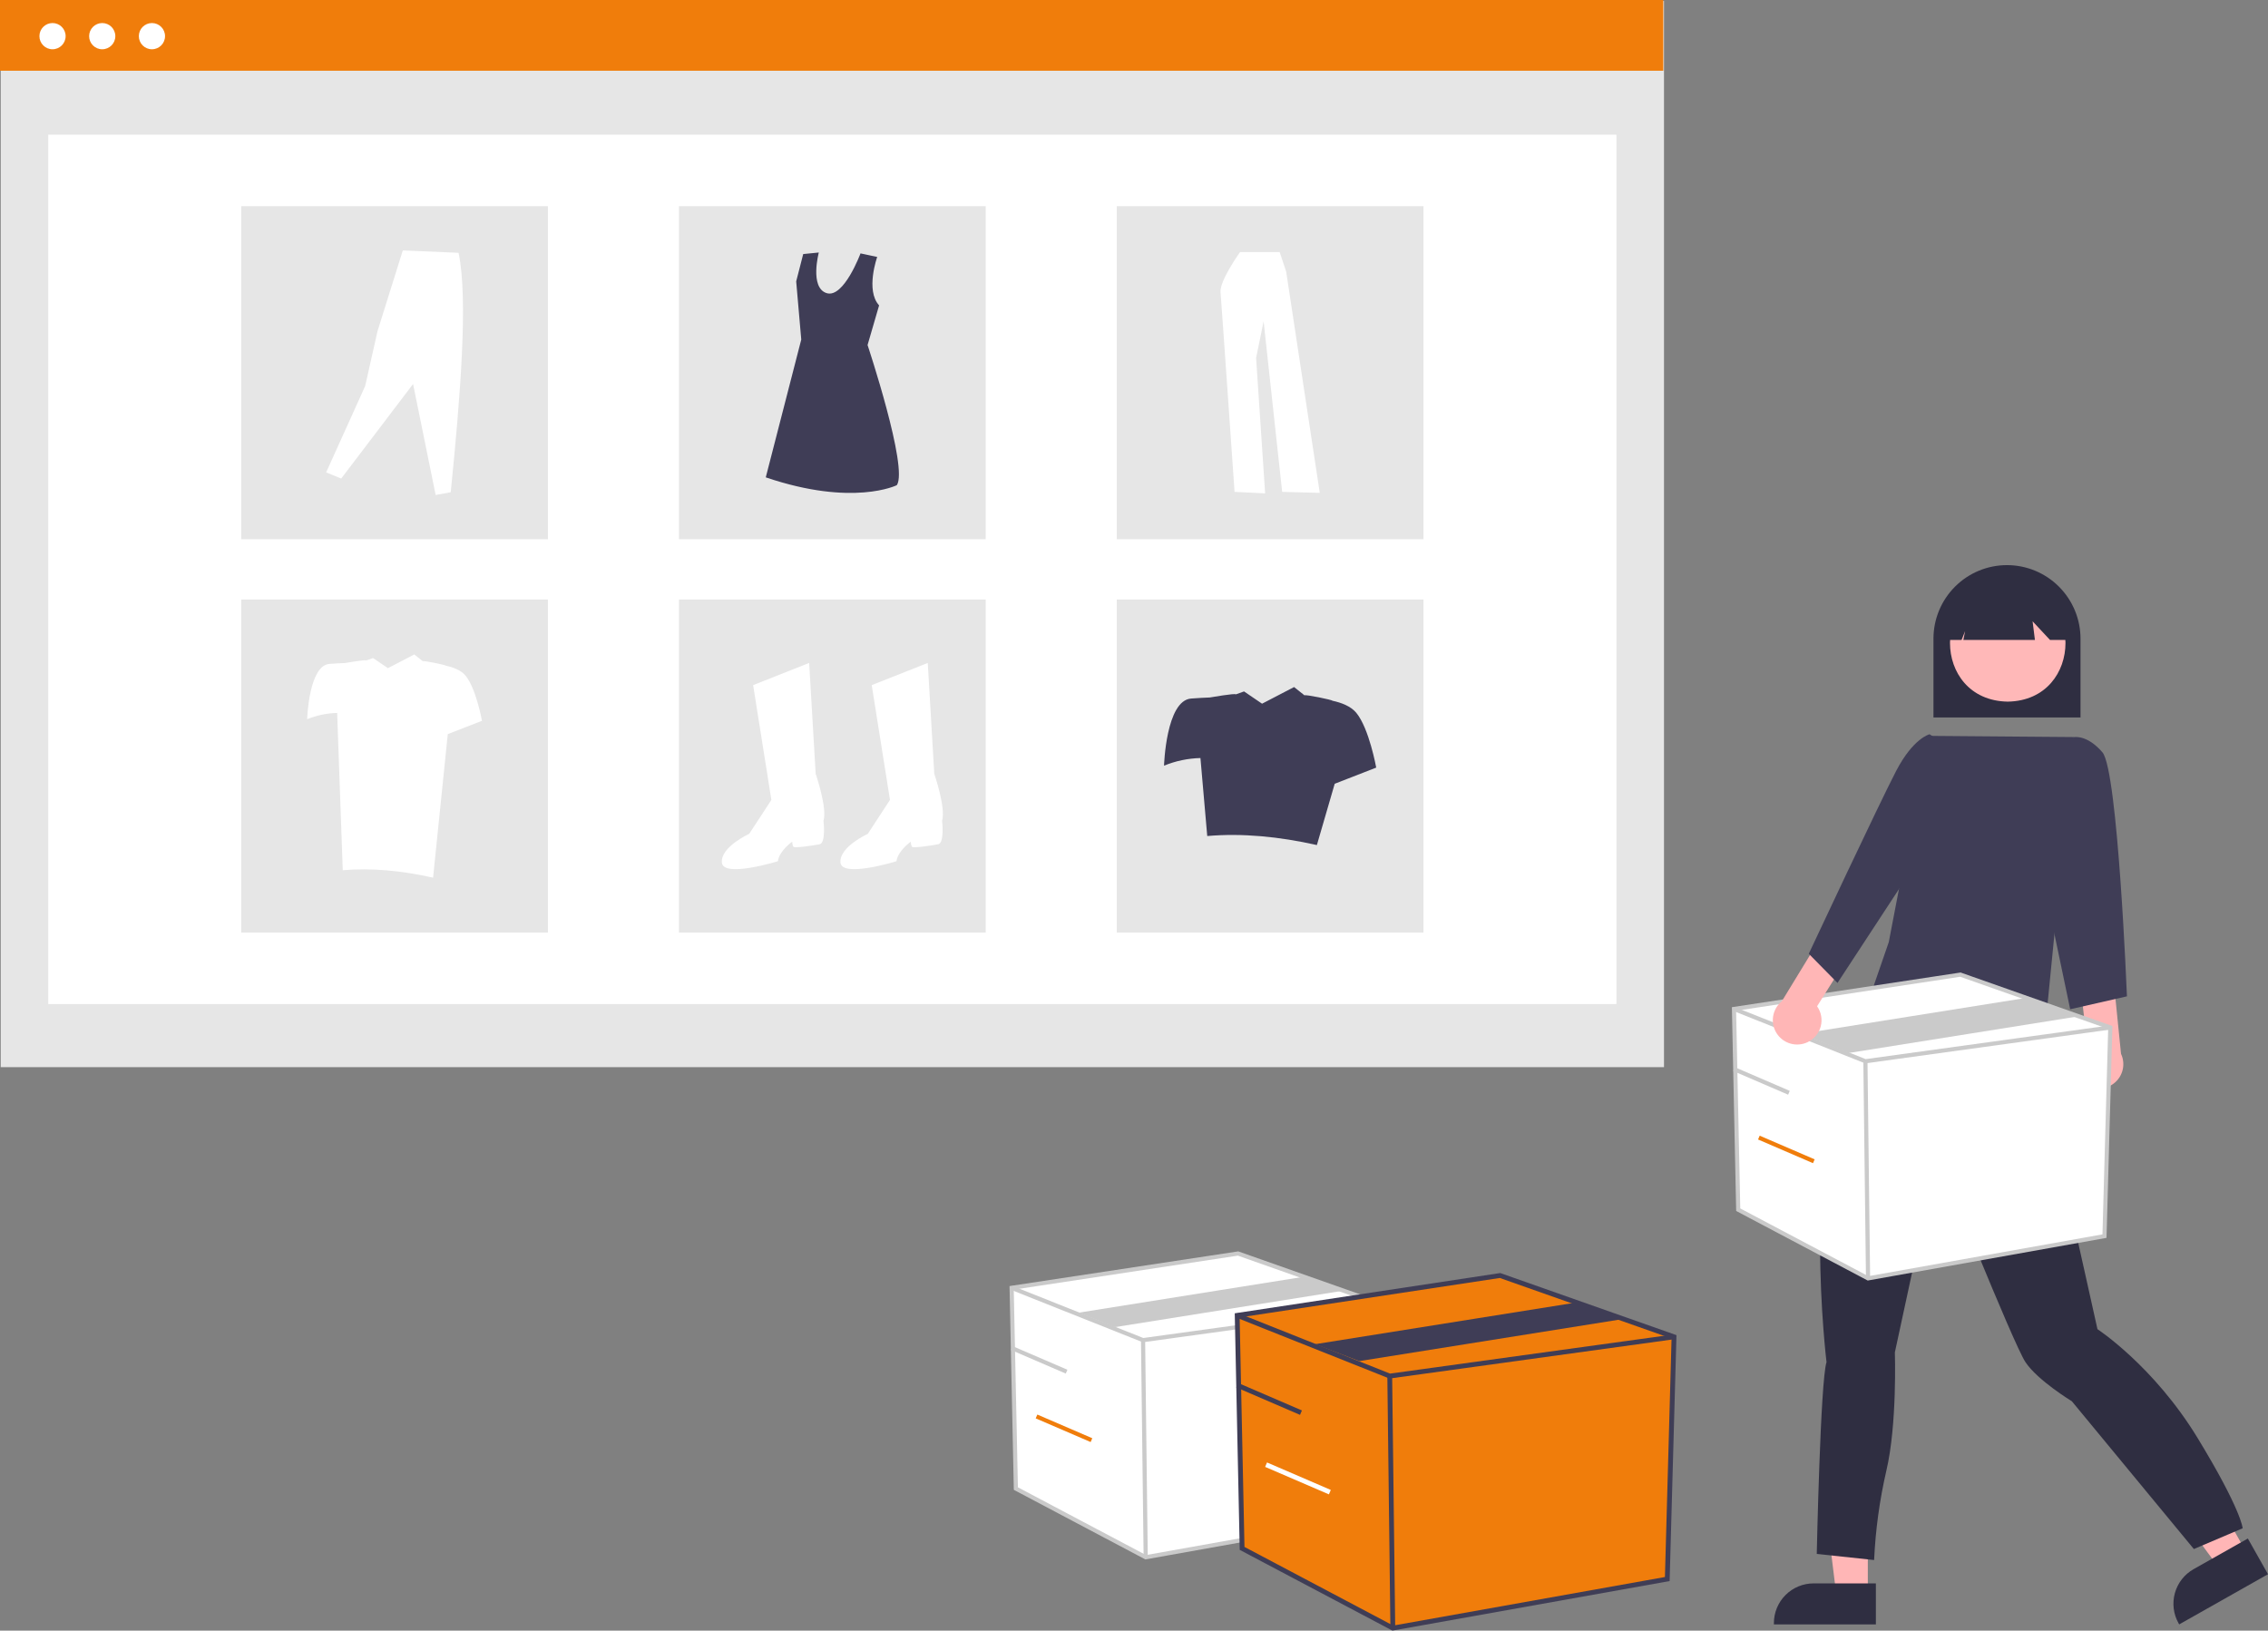 
<svg  viewBox="0 0 331 238" fill="none" xmlns="http://www.w3.org/2000/svg">
<rect x="0" y="0" width="331" height="238" fill="#808080" stroke="none"/>
<g clip-path="url(#clip0_14452_1791)">
<path d="M242.849 0.138H0.104V155.759H242.849V0.138Z" fill="#E6E6E6"/>
<path d="M235.908 19.656H7.045V146.552H235.908V19.656Z" fill="white"/>
<path d="M242.746 0H0V10.323H242.746V0Z" fill="#F07D0B"/>
<path d="M7.664 7.191C8.72 7.191 9.576 6.335 9.576 5.278C9.576 4.221 8.72 3.364 7.664 3.364C6.609 3.364 5.753 4.221 5.753 5.278C5.753 6.335 6.609 7.191 7.664 7.191Z" fill="white"/>
<path d="M14.919 7.191C15.975 7.191 16.831 6.335 16.831 5.278C16.831 4.221 15.975 3.364 14.919 3.364C13.864 3.364 13.008 4.221 13.008 5.278C13.008 6.335 13.864 7.191 14.919 7.191Z" fill="white"/>
<path d="M22.174 7.191C23.23 7.191 24.086 6.335 24.086 5.278C24.086 4.221 23.23 3.364 22.174 3.364C21.119 3.364 20.263 4.221 20.263 5.278C20.263 6.335 21.119 7.191 22.174 7.191Z" fill="white"/>
<path d="M79.966 30.094H35.204V78.706H79.966V30.094Z" fill="#E6E6E6"/>
<path d="M143.857 30.094H99.095V78.706H143.857V30.094Z" fill="#E6E6E6"/>
<path d="M207.748 30.094H162.985V78.706H207.748V30.094Z" fill="#E6E6E6"/>
<path d="M79.966 87.505H35.204V136.117H79.966V87.505Z" fill="#E6E6E6"/>
<path d="M143.857 87.505H99.095V136.117H143.857V87.505Z" fill="#E6E6E6"/>
<path d="M207.748 87.505H162.985V136.117H207.748V87.505Z" fill="#E6E6E6"/>
<path d="M109.914 99.998L118.092 96.761L119.043 112.945C119.043 112.945 120.755 117.895 120.185 119.799C120.185 119.799 120.565 123.036 119.614 123.226C118.663 123.416 115.999 123.797 115.811 123.607C115.623 123.416 115.621 122.845 115.621 122.845C115.621 122.845 113.719 124.178 113.529 125.701C113.529 125.701 105.54 128.176 105.35 125.891C105.16 123.606 109.344 121.702 109.344 121.702L112.578 116.752L109.914 99.998Z" fill="white"/>
<path d="M127.223 99.998L135.401 96.761L136.352 112.945C136.352 112.945 138.064 117.895 137.493 119.799C137.493 119.799 137.873 123.036 136.922 123.226C135.971 123.416 133.308 123.797 133.12 123.607C132.931 123.416 132.929 122.845 132.929 122.845C132.929 122.845 131.027 124.178 130.837 125.701C130.837 125.701 122.849 128.176 122.659 125.891C122.468 123.606 126.653 121.702 126.653 121.702L129.886 116.752L127.223 99.998Z" fill="white"/>
<path d="M128.022 37.504C128.022 37.504 126.281 42.375 128.299 44.572L126.616 50.358C126.616 50.358 132.593 68.306 130.886 70.814C130.886 70.814 124.51 74.004 111.759 69.674L116.938 49.56L116.199 41.071L117.223 37.082L119.5 36.856C119.5 36.856 118.134 41.984 120.638 42.782C123.143 43.579 125.586 36.984 125.586 36.984L128.022 37.504Z" fill="#3F3D56"/>
<path d="M47.599 68.947L49.796 69.847L60.285 56.048L63.581 72.247L65.779 71.847C67.189 57.881 68.34 43.637 66.928 36.899L58.787 36.549L55.091 48.35L53.293 56.349L47.599 68.947Z" fill="white"/>
<path d="M180.98 36.789C180.98 36.789 177.981 40.963 178.127 42.647C178.274 44.331 180.175 71.791 180.175 71.791L184.638 72.01L183.32 52.239L184.417 46.894L187.124 71.791L192.611 71.937L187.709 39.645L186.758 36.789L180.98 36.789Z" fill="white"/>
<path d="M197.932 104.028C197.135 103.072 195.766 102.555 194.452 102.275C194.49 102.156 190.454 101.321 190.386 101.493L188.864 100.279L184.189 102.709L181.562 100.919L180.342 101.352C180.392 101.137 176.554 101.802 176.554 101.802C175.821 101.829 174.884 101.875 173.836 101.956C170.166 102.238 169.883 111.755 169.883 111.755C171.572 111.063 173.372 110.686 175.197 110.641L176.189 122.023C181.291 121.585 186.643 122.095 192.19 123.342L194.792 114.395L200.849 112.037C200.849 112.037 199.814 106.289 197.932 104.028Z" fill="#3F3D56"/>
<path d="M67.938 98.608C67.281 97.82 66.154 97.394 65.071 97.164C65.103 97.065 61.776 96.377 61.72 96.519L60.466 95.52L56.615 97.522L54.45 96.047L53.445 96.404C53.486 96.227 50.324 96.775 50.324 96.775C49.721 96.797 48.948 96.834 48.084 96.901C45.06 97.134 44.827 104.974 44.827 104.974C46.219 104.404 47.703 104.093 49.206 104.057L50.023 127.014C54.227 126.653 58.637 127.074 63.206 128.101L65.35 107.15L70.341 105.207C70.341 105.207 69.489 100.472 67.938 98.608Z" fill="white"/>
<path d="M282.176 104.719H303.637V93.224C303.637 90.375 302.506 87.643 300.494 85.629C298.482 83.614 295.752 82.483 292.906 82.483C290.06 82.483 287.331 83.614 285.319 85.629C283.306 87.643 282.176 90.375 282.176 93.224V104.719Z" fill="#2F2E41"/>
<path d="M272.596 232.614H267.98L265.784 214.791H272.597L272.596 232.614Z" fill="#FFB6B6"/>
<path d="M273.773 231.106H264.682C263.145 231.106 261.672 231.717 260.586 232.804C259.499 233.892 258.889 235.366 258.889 236.904V237.093H273.773V231.106Z" fill="#2F2E41"/>
<path d="M327.774 226.448L323.755 228.72L313.089 214.281L319.022 210.928L327.774 226.448Z" fill="#FFB6B6"/>
<path d="M328.059 224.555L320.143 229.027C318.805 229.783 317.822 231.041 317.41 232.522C316.998 234.004 317.191 235.589 317.947 236.928L318.039 237.092L331 229.768L328.059 224.555Z" fill="#2F2E41"/>
<path d="M298.273 152.461L298.63 154.244C298.63 154.244 299.698 155.313 299.164 155.848C298.63 156.383 298.808 158.879 298.808 158.879C299.107 163.43 305.048 189.006 306.11 194.001C306.11 194.001 314.303 199.349 320.715 209.868C327.126 220.387 327.303 223.061 327.303 223.061L320.181 226.092L302.372 204.52C302.372 204.52 297.385 201.489 295.604 198.815C293.822 196.141 282.778 168.506 282.778 168.506L276.543 197.388C276.543 197.388 276.899 207.907 275.296 214.682C274.311 218.957 273.715 223.314 273.515 227.697L265.145 226.805C265.145 226.805 265.679 201.489 266.569 198.815C266.569 198.815 262.829 167.971 270.309 155.67L276.338 139.582L282.243 137.307L298.273 152.461Z" fill="#2F2E41"/>
<path d="M293.017 85.293C281.78 85.485 281.782 102.218 293.017 102.408C304.254 102.216 304.253 85.483 293.017 85.293Z" fill="#FFB8B8"/>
<path d="M284.368 93.406H286.278L286.798 92.105L286.538 93.406H296.984L296.645 90.683L299.185 93.406H301.717V91.93C301.718 90.79 301.495 89.661 301.059 88.607C300.624 87.554 299.986 86.596 299.181 85.789C298.376 84.982 297.42 84.342 296.368 83.905C295.316 83.468 294.189 83.242 293.049 83.242C291.91 83.241 290.782 83.465 289.73 83.9C288.677 84.336 287.72 84.975 286.914 85.78C286.108 86.586 285.469 87.543 285.032 88.596C284.595 89.649 284.37 90.778 284.369 91.918V91.93L284.368 93.406Z" fill="#2F2E41"/>
<path d="M281.429 107.405L302.664 107.577L298.178 153.15C298.178 153.15 273.344 151.838 273.328 144.25L275.655 137.507L281.429 107.405Z" fill="#3F3D56"/>
<path d="M303.577 157.555C303.251 157.155 303.016 156.688 302.889 156.187C302.763 155.686 302.747 155.164 302.844 154.656C302.941 154.149 303.148 153.669 303.45 153.25C303.752 152.831 304.143 152.484 304.594 152.233L303.671 144.21L308.405 142.459L309.549 153.808C309.918 154.594 309.987 155.488 309.743 156.321C309.498 157.155 308.957 157.87 308.222 158.331C307.487 158.792 306.608 158.968 305.753 158.825C304.897 158.682 304.123 158.23 303.577 157.555Z" fill="#FFB6B6"/>
<path d="M299.872 111.503L302.666 107.594C302.666 107.594 304.578 107.169 306.837 109.807C309.096 112.445 310.414 145.423 310.414 145.423L302.131 147.308L297.236 123.941L299.872 111.503Z" fill="#3F3D56"/>
<path d="M253.066 147.265L253.682 176.564L272.63 186.587L307.137 180.419L307.984 149.964L286.109 142.254L253.066 147.265Z" fill="white"/>
<path d="M272.581 186.903L253.383 176.748L252.758 147.006L286.138 141.943L286.21 141.968L308.293 149.752L307.432 180.674L272.581 186.903ZM253.981 176.379L272.679 186.27L306.841 180.164L307.675 150.176L286.08 142.564L253.374 147.525L253.981 176.379Z" fill="#CACACA"/>
<path d="M272.207 155.209L272.133 155.18L252.954 147.547L253.177 146.984L272.282 154.587L307.942 149.664L308.025 150.264L272.207 155.209Z" fill="#CACACA"/>
<path d="M272.548 154.895L271.942 154.902L272.327 186.591L272.933 186.583L272.548 154.895Z" fill="#CACACA"/>
<path d="M269.784 153.693L262.87 150.887L296.152 145.579L303.065 148.384L269.784 153.693Z" fill="#CACACA"/>
<path d="M253.186 155.765L252.946 156.321L260.965 159.777L261.204 159.22L253.186 155.765Z" fill="#CACACA"/>
<path d="M256.816 165.76L256.577 166.316L264.596 169.772L264.835 169.215L256.816 165.76Z" fill="#F07D0B"/>
<path d="M147.644 187.97L148.26 217.268L167.207 227.291L201.714 221.123L202.561 190.668L180.687 182.958L147.644 187.97Z" fill="white"/>
<path d="M167.158 227.608L147.961 217.452L147.335 187.71L180.716 182.647L180.787 182.672L202.87 190.456L202.009 221.378L167.158 227.608ZM148.558 217.083L167.256 226.975L201.418 220.868L202.252 190.88L180.657 183.269L147.951 188.229L148.558 217.083Z" fill="#CACACA"/>
<path d="M166.784 195.913L166.71 195.884L147.531 188.251L147.755 187.688L166.859 195.291L202.52 190.368L202.602 190.968L166.784 195.913Z" fill="#CACACA"/>
<path d="M167.125 195.599L166.52 195.606L166.905 227.295L167.51 227.287L167.125 195.599Z" fill="#CACACA"/>
<path d="M162.686 193.707L157.447 191.591L190.729 186.283L195.967 188.398L162.686 193.707Z" fill="#CACACA"/>
<path d="M147.763 196.469L147.523 197.025L155.542 200.481L155.781 199.924L147.763 196.469Z" fill="#CACACA"/>
<path d="M151.394 206.464L151.154 207.02L159.173 210.476L159.412 209.919L151.394 206.464Z" fill="#F07D0B"/>
<path d="M180.561 191.986L181.276 225.997L203.271 237.633L243.328 230.473L244.311 195.119L218.918 186.169L180.561 191.986Z" fill="#F07D0B"/>
<path d="M203.214 238L180.929 226.212L180.203 191.685L218.953 185.808L219.035 185.837L244.67 194.873L243.671 230.768L203.214 238ZM181.623 225.783L203.329 237.265L242.985 230.177L243.953 195.366L218.885 186.53L180.918 192.288L181.623 225.783Z" fill="#3F3D56"/>
<path d="M202.78 201.208L202.695 201.174L180.431 192.313L180.69 191.66L202.868 200.486L244.263 194.771L244.359 195.467L202.78 201.208Z" fill="#3F3D56"/>
<path d="M203.175 200.843L202.473 200.851L202.92 237.637L203.622 237.628L203.175 200.843Z" fill="#3F3D56"/>
<path d="M198.379 198.663L191.941 196.191L230.576 190.028L237.014 192.5L198.379 198.663Z" fill="#3F3D56"/>
<path d="M180.7 201.853L180.422 202.499L189.73 206.51L190.008 205.864L180.7 201.853Z" fill="#3F3D56"/>
<path d="M184.915 213.455L184.637 214.101L193.945 218.113L194.223 217.467L184.915 213.455Z" fill="white"/>
<path d="M263.809 152.11C264.276 151.891 264.69 151.571 265.02 151.174C265.351 150.778 265.591 150.313 265.722 149.814C265.854 149.314 265.875 148.792 265.784 148.284C265.692 147.775 265.49 147.293 265.192 146.871L269.493 140.038L265.982 136.41L260.044 146.144C259.37 146.692 258.919 147.469 258.778 148.327C258.638 149.186 258.816 150.066 259.28 150.801C259.744 151.536 260.461 152.076 261.296 152.317C262.131 152.558 263.025 152.485 263.809 152.11V152.11Z" fill="#FFB6B6"/>
<path d="M284.692 109.201L281.611 107.169C281.611 107.169 279.233 107.703 276.705 112.571C274.176 117.44 263.979 139.207 263.979 139.207L268.17 143.466L279.353 126.389L284.692 109.201Z" fill="#3F3D56"/>
</g>
<defs>
<clipPath id="clip0_14452_1791">
<rect width="331" height="238" fill="white"/>
</clipPath>
</defs>
</svg>
